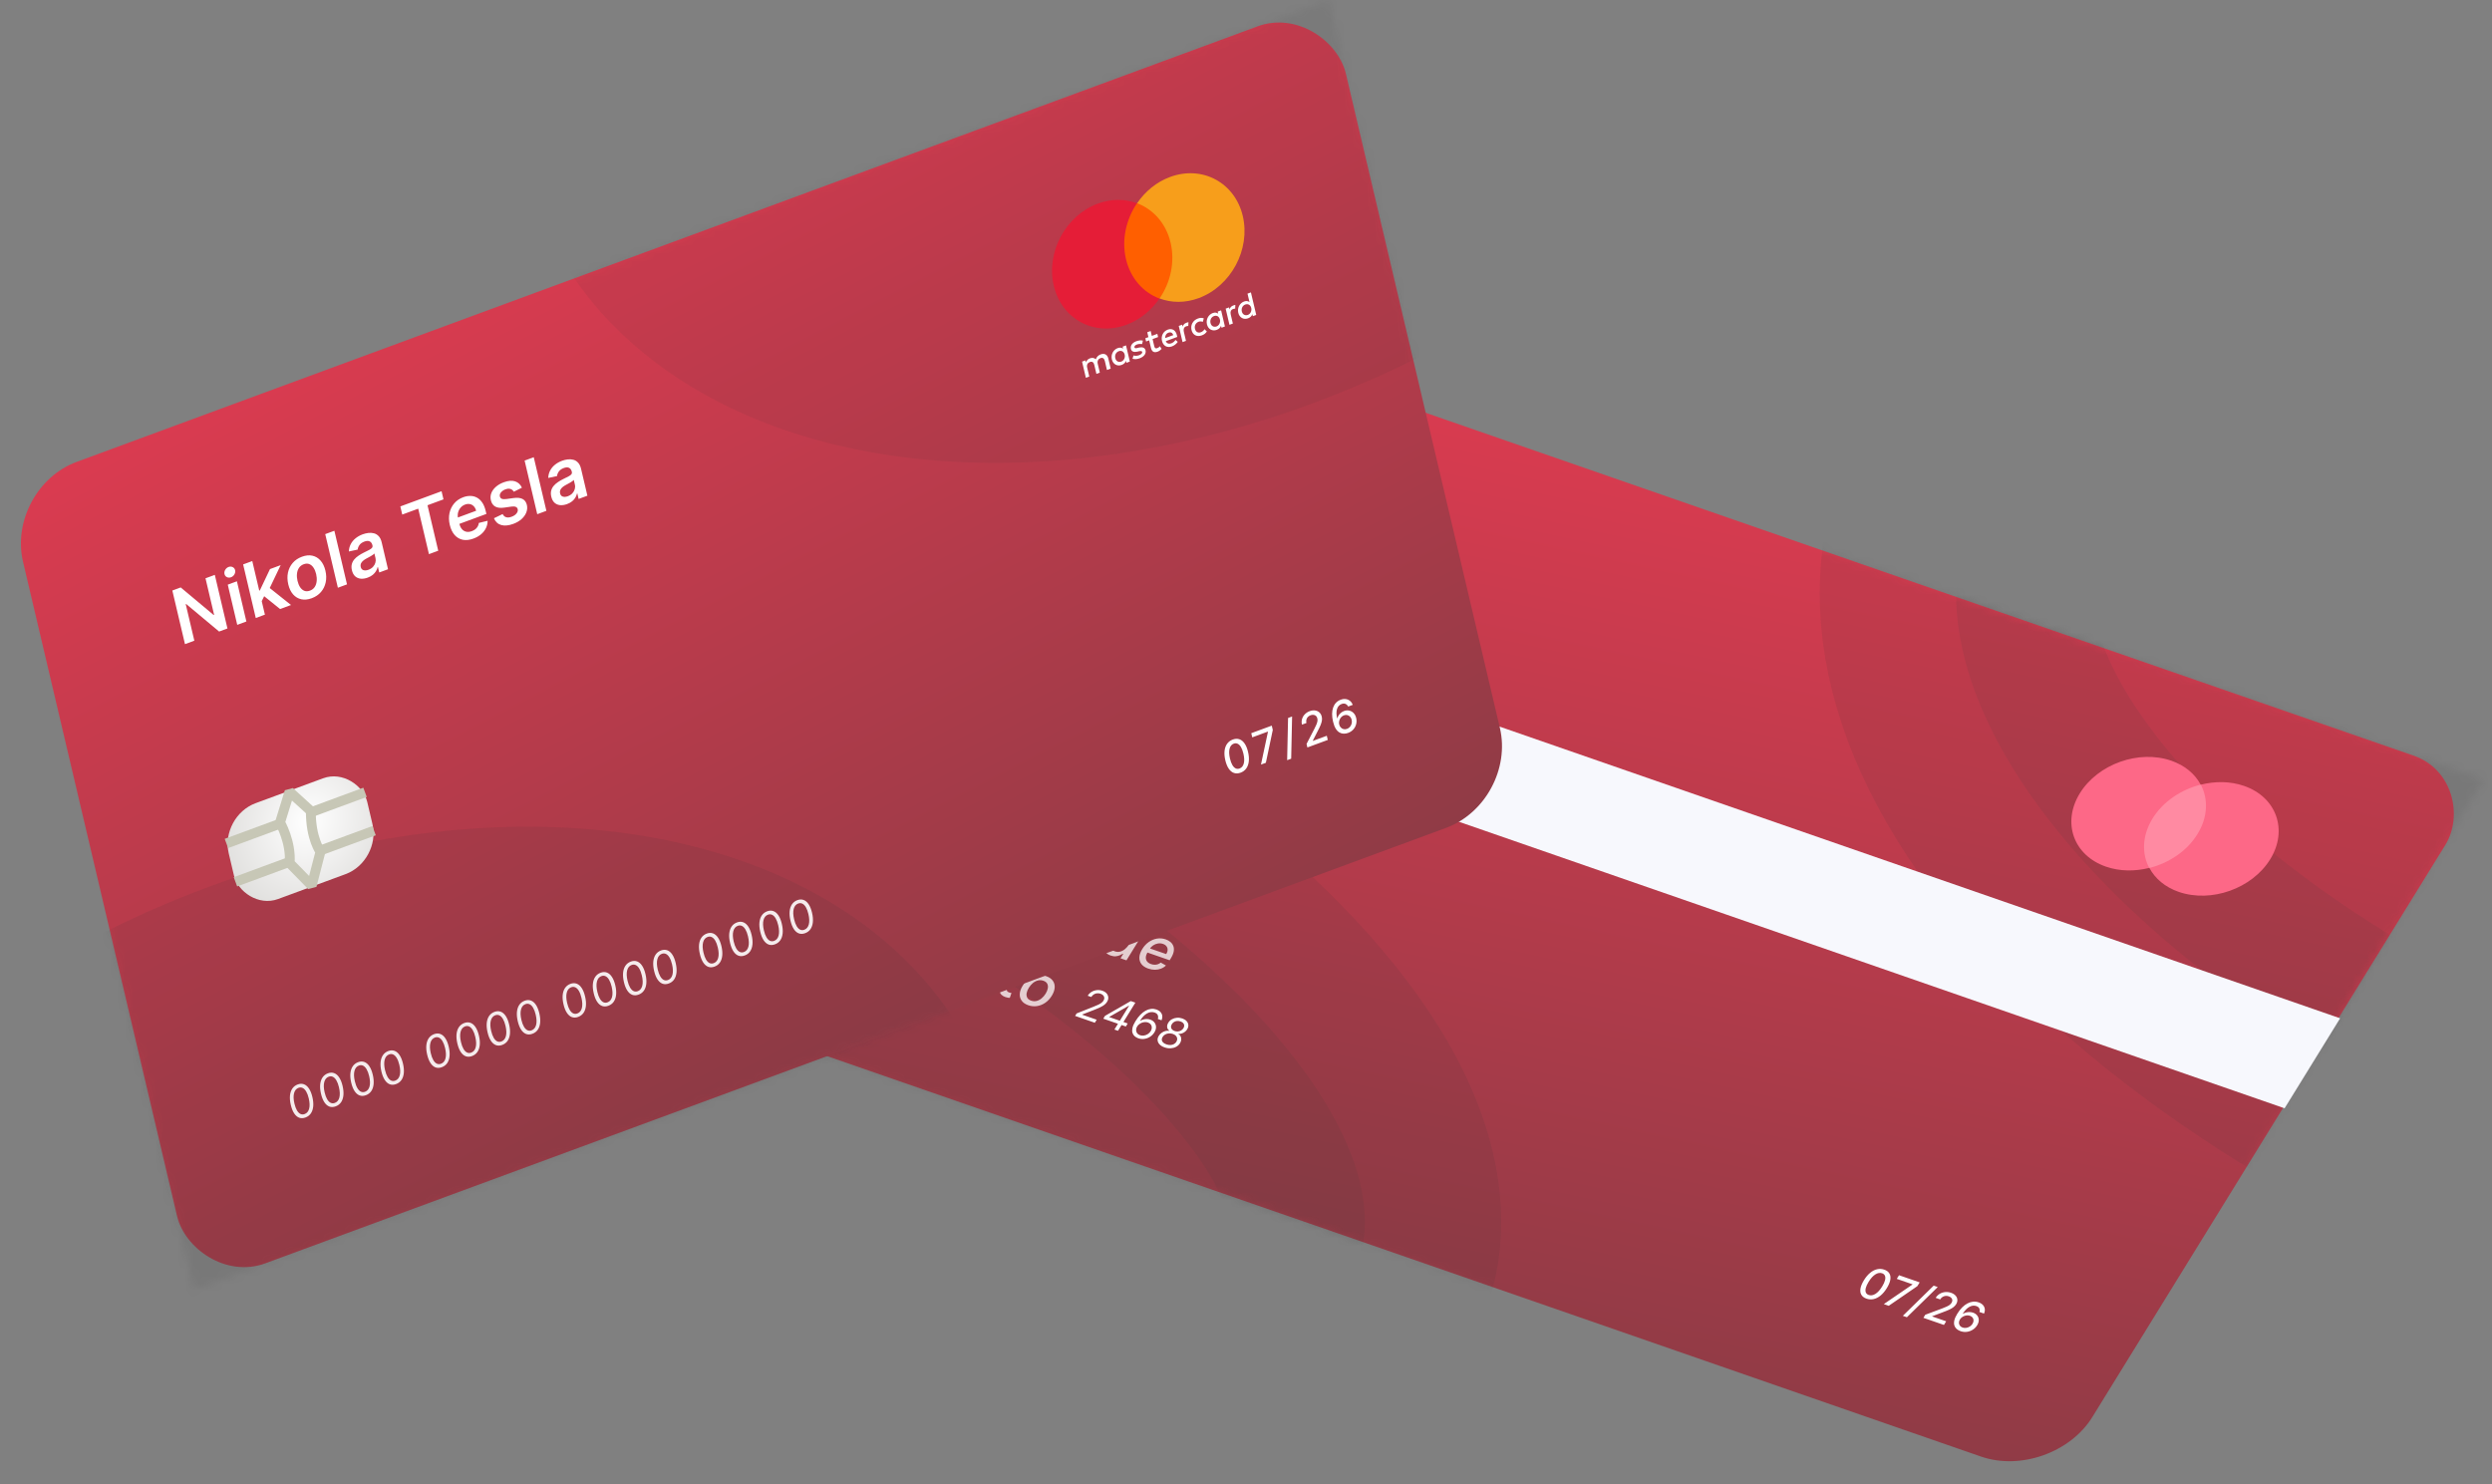 <svg width="329" height="196" viewBox="0 0 329 196" fill="none" xmlns="http://www.w3.org/2000/svg">
<rect x="0" y="0" width="329" height="196" fill="#808080" stroke="none"/>
<rect width="186.197" height="108.763" rx="10" transform="matrix(0.945 0.328 -0.525 0.851 152.137 41.981)" fill="url(#paint0_linear_270506_8213)"/>
<mask id="mask0_270506_8213" style="mask-type:alpha" maskUnits="userSpaceOnUse" x="95" y="41" width="233" height="155">
<rect width="186" height="108.763" transform="matrix(0.945 0.328 -0.525 0.851 152.137 41.981)" fill="#ED713C"/>
</mask>
<g mask="url(#mask0_270506_8213)">
<path opacity="0.1" d="M178.246 168.894C174.478 175.002 161.374 183.089 131.807 184.698C104.067 186.207 68.613 181.291 32.68 168.832C-3.254 156.373 -31.209 139.303 -47.638 122.478C-65.149 104.546 -65.414 91.823 -61.646 85.716C-57.878 79.608 -44.773 71.521 -15.207 69.912C12.533 68.403 47.987 73.319 83.921 85.778C119.854 98.238 147.81 115.308 164.239 132.132C181.75 150.064 182.015 162.787 178.246 168.894Z" fill="#333333" stroke="#333333" stroke-width="36"/>
<path opacity="0.1" d="M502.099 147.141C495.381 158.029 478.324 167.971 449.023 171.432C420.467 174.805 384.718 171.202 349.238 158.901C313.759 146.599 286.947 128.509 271.885 110.012C256.429 91.033 255.489 74.85 262.206 63.962C268.924 53.075 285.981 43.133 315.282 39.672C343.838 36.299 379.587 39.901 415.067 52.203C450.546 64.505 477.358 82.594 492.42 101.091C507.876 120.071 508.816 136.253 502.099 147.141Z" fill="#333333" stroke="#333333" stroke-width="36"/>
</g>
<path d="M246.415 171.478C246.098 171.366 245.873 171.196 245.74 170.968C245.607 170.74 245.569 170.462 245.626 170.134C245.683 169.806 245.837 169.44 246.086 169.037C246.334 168.634 246.606 168.311 246.901 168.067C247.198 167.824 247.506 167.666 247.824 167.594C248.143 167.523 248.46 167.542 248.776 167.651C249.091 167.761 249.315 167.93 249.447 168.159C249.58 168.387 249.618 168.665 249.562 168.992C249.507 169.318 249.356 169.682 249.107 170.084C248.858 170.489 248.584 170.814 248.288 171.06C247.993 171.303 247.686 171.462 247.367 171.535C247.049 171.606 246.732 171.587 246.415 171.478ZM246.714 170.993C246.993 171.09 247.287 171.043 247.595 170.852C247.905 170.662 248.203 170.334 248.489 169.87C248.68 169.562 248.804 169.289 248.863 169.051C248.924 168.812 248.921 168.615 248.855 168.458C248.79 168.301 248.666 168.19 248.482 168.127C248.205 168.03 247.911 168.078 247.6 168.27C247.289 168.461 246.991 168.788 246.704 169.251C246.513 169.56 246.387 169.835 246.326 170.073C246.267 170.311 246.27 170.508 246.335 170.664C246.401 170.819 246.527 170.929 246.714 170.993ZM248.705 172.197L252.483 169.615L252.5 169.588L250.418 168.866L250.715 168.385L253.44 169.331L253.134 169.827L249.355 172.422L248.705 172.197ZM255.826 169.946L251.754 173.932L251.217 173.746L255.289 169.76L255.826 169.946ZM253.931 174.009L254.181 173.603L256.38 172.784C256.616 172.694 256.815 172.613 256.977 172.54C257.142 172.467 257.278 172.39 257.386 172.31C257.494 172.23 257.581 172.136 257.649 172.027C257.725 171.903 257.758 171.786 257.749 171.674C257.74 171.561 257.695 171.461 257.614 171.374C257.533 171.286 257.423 171.218 257.283 171.169C257.136 171.118 256.99 171.101 256.846 171.117C256.703 171.133 256.571 171.181 256.451 171.259C256.33 171.338 256.229 171.444 256.147 171.577L255.553 171.371C255.693 171.145 255.873 170.967 256.092 170.838C256.312 170.709 256.551 170.632 256.81 170.609C257.07 170.585 257.328 170.617 257.584 170.706C257.843 170.795 258.042 170.921 258.182 171.083C258.324 171.243 258.402 171.423 258.415 171.621C258.428 171.818 258.374 172.016 258.251 172.216C258.165 172.353 258.053 172.478 257.914 172.59C257.777 172.702 257.588 172.815 257.347 172.928C257.107 173.04 256.79 173.167 256.397 173.31L255.102 173.798L255.085 173.826L256.941 174.469L256.644 174.95L253.931 174.009ZM258.815 175.764C258.633 175.698 258.47 175.605 258.328 175.485C258.186 175.365 258.085 175.213 258.024 175.027C257.962 174.842 257.958 174.619 258.012 174.361C258.067 174.102 258.2 173.802 258.411 173.46C258.611 173.136 258.824 172.861 259.051 172.634C259.278 172.408 259.513 172.232 259.755 172.106C259.998 171.979 260.244 171.903 260.492 171.879C260.739 171.855 260.983 171.884 261.222 171.967C261.467 172.052 261.658 172.171 261.795 172.324C261.932 172.477 262.012 172.651 262.036 172.846C262.06 173.041 262.028 173.242 261.94 173.449L261.326 173.236C261.38 173.067 261.375 172.912 261.312 172.771C261.249 172.63 261.118 172.525 260.92 172.456C260.618 172.352 260.309 172.389 259.994 172.567C259.68 172.746 259.392 173.046 259.13 173.467L259.16 173.478C259.297 173.397 259.439 173.338 259.588 173.3C259.739 173.261 259.891 173.244 260.044 173.249C260.2 173.253 260.349 173.28 260.493 173.33C260.732 173.413 260.916 173.54 261.044 173.713C261.174 173.884 261.241 174.082 261.243 174.305C261.245 174.529 261.173 174.759 261.026 174.996C260.88 175.233 260.688 175.427 260.45 175.578C260.213 175.729 259.953 175.824 259.669 175.862C259.386 175.899 259.101 175.866 258.815 175.764ZM259.104 175.292C259.263 175.347 259.426 175.361 259.594 175.334C259.762 175.307 259.919 175.247 260.064 175.154C260.21 175.06 260.328 174.941 260.418 174.794C260.506 174.652 260.551 174.509 260.552 174.367C260.554 174.226 260.515 174.099 260.434 173.988C260.355 173.876 260.236 173.794 260.079 173.739C259.96 173.698 259.837 173.68 259.709 173.686C259.583 173.692 259.46 173.718 259.338 173.764C259.217 173.81 259.105 173.872 259.003 173.951C258.902 174.029 258.82 174.121 258.756 174.225C258.67 174.364 258.626 174.505 258.624 174.648C258.624 174.791 258.663 174.921 258.743 175.037C258.826 175.152 258.946 175.237 259.104 175.292Z" fill="white"/>
<path d="M141.939 134.144L142.141 133.818L144.329 132.948C144.586 132.846 144.802 132.755 144.977 132.675C145.152 132.594 145.297 132.51 145.41 132.425C145.525 132.338 145.618 132.238 145.688 132.125C145.768 131.994 145.803 131.869 145.792 131.749C145.783 131.63 145.734 131.524 145.647 131.43C145.56 131.337 145.441 131.264 145.292 131.213C145.134 131.158 144.977 131.14 144.823 131.158C144.67 131.175 144.529 131.226 144.4 131.308C144.272 131.392 144.164 131.504 144.077 131.646L143.602 131.481C143.736 131.263 143.91 131.092 144.123 130.966C144.336 130.84 144.566 130.764 144.815 130.739C145.065 130.714 145.31 130.743 145.55 130.827C145.792 130.91 145.977 131.031 146.107 131.187C146.237 131.344 146.307 131.518 146.317 131.711C146.327 131.904 146.273 132.096 146.155 132.287C146.07 132.423 145.961 132.547 145.825 132.659C145.691 132.77 145.508 132.881 145.276 132.994C145.045 133.107 144.741 133.236 144.364 133.383L142.888 133.954L142.87 133.983L144.786 134.647L144.54 135.046L141.939 134.144ZM145.656 134.509L145.884 134.139L149.289 132.185L149.587 132.288L149.234 132.861L149.032 132.791L146.46 134.268L146.442 134.297L148.882 135.143L148.636 135.542L145.656 134.509ZM147.127 135.943L147.666 135.069L147.772 134.897L149.418 132.23L149.893 132.394L147.602 136.108L147.127 135.943ZM150.258 137.09C150.09 137.029 149.939 136.942 149.804 136.827C149.669 136.713 149.573 136.566 149.515 136.386C149.457 136.204 149.456 135.986 149.511 135.731C149.566 135.474 149.7 135.174 149.912 134.831C150.115 134.502 150.329 134.223 150.554 133.992C150.78 133.761 151.011 133.581 151.249 133.452C151.487 133.322 151.726 133.243 151.966 133.216C152.207 133.19 152.444 133.217 152.676 133.297C152.907 133.378 153.086 133.49 153.215 133.636C153.345 133.781 153.422 133.947 153.445 134.134C153.468 134.321 153.437 134.517 153.352 134.721L152.861 134.55C152.918 134.368 152.915 134.199 152.851 134.043C152.788 133.887 152.647 133.772 152.43 133.696C152.11 133.586 151.782 133.624 151.443 133.81C151.106 133.997 150.798 134.316 150.518 134.768L150.55 134.779C150.688 134.702 150.832 134.646 150.98 134.609C151.13 134.572 151.28 134.555 151.431 134.559C151.582 134.562 151.728 134.589 151.869 134.638C152.105 134.72 152.288 134.848 152.418 135.022C152.55 135.195 152.617 135.395 152.62 135.622C152.624 135.848 152.552 136.081 152.404 136.32C152.263 136.55 152.076 136.741 151.844 136.892C151.613 137.042 151.359 137.138 151.083 137.178C150.809 137.219 150.534 137.189 150.258 137.09ZM150.504 136.691C150.673 136.75 150.848 136.765 151.029 136.735C151.212 136.706 151.382 136.641 151.538 136.54C151.697 136.439 151.824 136.31 151.921 136.153C152.016 135.999 152.064 135.846 152.065 135.694C152.068 135.541 152.026 135.404 151.94 135.283C151.854 135.163 151.727 135.073 151.558 135.014C151.431 134.97 151.298 134.952 151.159 134.96C151.022 134.966 150.887 134.994 150.755 135.044C150.625 135.094 150.505 135.162 150.395 135.247C150.286 135.331 150.198 135.429 150.129 135.54C150.038 135.688 149.991 135.839 149.989 135.993C149.988 136.149 150.03 136.289 150.116 136.414C150.203 136.539 150.332 136.632 150.504 136.691ZM153.747 138.3C153.47 138.204 153.253 138.076 153.096 137.914C152.94 137.751 152.852 137.572 152.83 137.375C152.809 137.177 152.861 136.977 152.986 136.777C153.081 136.62 153.205 136.486 153.357 136.378C153.509 136.268 153.674 136.189 153.85 136.141C154.028 136.093 154.199 136.083 154.365 136.111L154.378 136.089C154.209 135.975 154.114 135.82 154.092 135.626C154.07 135.431 154.121 135.235 154.244 135.039C154.359 134.85 154.516 134.699 154.715 134.588C154.914 134.476 155.134 134.41 155.375 134.39C155.617 134.369 155.859 134.401 156.101 134.485C156.34 134.568 156.527 134.685 156.662 134.836C156.796 134.987 156.872 135.155 156.887 135.341C156.904 135.527 156.855 135.715 156.74 135.904C156.617 136.101 156.449 136.256 156.236 136.37C156.024 136.483 155.808 136.529 155.586 136.508L155.573 136.529C155.707 136.605 155.805 136.709 155.869 136.841C155.933 136.972 155.959 137.117 155.948 137.276C155.937 137.434 155.884 137.591 155.788 137.749C155.663 137.949 155.492 138.107 155.276 138.223C155.061 138.338 154.821 138.403 154.555 138.42C154.292 138.435 154.022 138.396 153.747 138.3ZM153.993 137.901C154.18 137.966 154.357 137.995 154.527 137.987C154.696 137.98 154.848 137.939 154.983 137.866C155.118 137.792 155.227 137.689 155.31 137.557C155.395 137.416 155.432 137.278 155.419 137.143C155.406 137.008 155.35 136.886 155.251 136.777C155.154 136.668 155.018 136.584 154.843 136.523C154.668 136.462 154.491 136.439 154.315 136.452C154.14 136.466 153.98 136.514 153.834 136.594C153.69 136.674 153.576 136.785 153.49 136.926C153.407 137.058 153.371 137.187 153.382 137.311C153.395 137.436 153.453 137.549 153.556 137.651C153.66 137.753 153.805 137.836 153.993 137.901ZM155.08 136.139C155.228 136.19 155.375 136.209 155.522 136.195C155.671 136.182 155.807 136.139 155.932 136.066C156.056 135.994 156.159 135.893 156.239 135.766C156.316 135.639 156.35 135.519 156.343 135.403C156.337 135.287 156.292 135.183 156.21 135.093C156.128 135.001 156.011 134.929 155.859 134.877C155.705 134.823 155.554 134.802 155.406 134.814C155.26 134.825 155.126 134.867 155.004 134.939C154.884 135.01 154.786 135.109 154.709 135.235C154.629 135.363 154.591 135.486 154.597 135.603C154.604 135.722 154.649 135.828 154.731 135.921C154.814 136.014 154.93 136.087 155.08 136.139Z" fill="white"/>
<ellipse cx="1.182" cy="1.182" rx="1.182" ry="1.182" transform="matrix(0.945 0.328 -0.525 0.851 130.942 127.98)" fill="white"/>
<ellipse cx="1.182" cy="1.182" rx="1.182" ry="1.182" transform="matrix(0.945 0.328 -0.525 0.851 119.772 124.107)" fill="white"/>
<ellipse cx="1.182" cy="1.182" rx="1.182" ry="1.182" transform="matrix(0.945 0.328 -0.525 0.851 125.357 126.044)" fill="white"/>
<ellipse cx="1.182" cy="1.182" rx="1.182" ry="1.182" transform="matrix(0.945 0.328 -0.525 0.851 114.188 122.171)" fill="white"/>
<path opacity="0.75" d="M125.148 114.578L124.31 114.288C124.377 114.116 124.405 113.953 124.393 113.8C124.381 113.647 124.337 113.506 124.263 113.377C124.189 113.247 124.086 113.133 123.956 113.035C123.827 112.938 123.675 112.859 123.499 112.798C123.183 112.688 122.855 112.661 122.516 112.718C122.178 112.775 121.852 112.917 121.536 113.144C121.222 113.372 120.941 113.685 120.695 114.085C120.446 114.488 120.308 114.853 120.28 115.18C120.254 115.507 120.322 115.786 120.485 116.014C120.648 116.243 120.886 116.412 121.199 116.52C121.373 116.58 121.551 116.616 121.732 116.629C121.916 116.64 122.098 116.625 122.277 116.586C122.456 116.546 122.626 116.481 122.788 116.39C122.953 116.299 123.102 116.18 123.233 116.034L124.069 116.326C123.874 116.554 123.649 116.748 123.394 116.908C123.142 117.067 122.87 117.186 122.578 117.265C122.288 117.343 121.991 117.378 121.686 117.37C121.38 117.361 121.076 117.305 120.773 117.2C120.297 117.035 119.936 116.787 119.689 116.454C119.443 116.121 119.33 115.726 119.35 115.271C119.372 114.817 119.545 114.327 119.871 113.799C120.197 113.271 120.584 112.854 121.033 112.55C121.482 112.244 121.955 112.054 122.453 111.98C122.951 111.904 123.438 111.949 123.912 112.113C124.204 112.214 124.452 112.346 124.658 112.51C124.866 112.672 125.027 112.861 125.139 113.076C125.253 113.289 125.312 113.523 125.316 113.777C125.321 114.029 125.265 114.296 125.148 114.578ZM125.163 118.74C124.902 118.649 124.693 118.524 124.535 118.364C124.379 118.202 124.29 118.016 124.27 117.805C124.252 117.595 124.318 117.369 124.468 117.125C124.597 116.916 124.749 116.759 124.922 116.654C125.095 116.55 125.282 116.485 125.482 116.458C125.683 116.432 125.89 116.432 126.103 116.456C126.315 116.481 126.526 116.517 126.734 116.564C126.997 116.623 127.21 116.672 127.374 116.709C127.539 116.745 127.668 116.755 127.762 116.741C127.855 116.727 127.929 116.676 127.983 116.589L127.993 116.572C128.123 116.361 128.158 116.174 128.097 116.012C128.038 115.851 127.879 115.725 127.62 115.635C127.349 115.541 127.103 115.522 126.881 115.576C126.661 115.629 126.482 115.71 126.342 115.82L125.683 115.404C125.912 115.209 126.155 115.073 126.412 114.993C126.672 114.913 126.935 114.881 127.199 114.896C127.464 114.91 127.721 114.96 127.97 115.046C128.134 115.103 128.298 115.182 128.46 115.281C128.626 115.379 128.76 115.502 128.865 115.65C128.971 115.798 129.023 115.976 129.022 116.183C129.021 116.388 128.937 116.626 128.77 116.897L127.248 119.363L126.465 119.091L126.778 118.584L126.746 118.572C126.636 118.648 126.502 118.713 126.342 118.767C126.183 118.821 126.003 118.85 125.803 118.853C125.604 118.856 125.39 118.819 125.163 118.74ZM125.696 118.22C125.918 118.297 126.132 118.323 126.338 118.299C126.546 118.275 126.73 118.214 126.891 118.115C127.055 118.015 127.182 117.892 127.272 117.745L127.568 117.267C127.523 117.282 127.453 117.287 127.356 117.281C127.263 117.274 127.159 117.261 127.046 117.241C126.933 117.22 126.823 117.198 126.717 117.177C126.612 117.154 126.523 117.135 126.452 117.121C126.286 117.084 126.125 117.065 125.97 117.062C125.817 117.06 125.678 117.085 125.552 117.137C125.429 117.189 125.328 117.279 125.249 117.408C125.138 117.587 125.128 117.747 125.218 117.89C125.309 118.031 125.468 118.141 125.696 118.22ZM128.317 119.734L130.609 116.02L131.384 116.289L131.02 116.879L131.063 116.894C131.262 116.72 131.491 116.609 131.751 116.56C132.015 116.51 132.267 116.527 132.508 116.611C132.559 116.629 132.617 116.651 132.683 116.677C132.75 116.705 132.802 116.728 132.839 116.746L132.412 117.438C132.385 117.419 132.333 117.39 132.257 117.352C132.182 117.312 132.103 117.278 132.02 117.249C131.831 117.183 131.639 117.161 131.446 117.182C131.255 117.202 131.078 117.261 130.914 117.358C130.75 117.454 130.619 117.583 130.519 117.744L129.12 120.012L128.317 119.734ZM135.678 117.778L135.32 118.358L133.068 117.577L133.426 116.997L135.678 117.778ZM134.579 116.316L135.381 116.595L133.214 120.108C133.127 120.248 133.085 120.362 133.088 120.449C133.092 120.534 133.122 120.602 133.18 120.654C133.24 120.704 133.314 120.744 133.402 120.775C133.466 120.797 133.525 120.812 133.578 120.821C133.632 120.83 133.673 120.836 133.703 120.841L133.479 121.488C133.423 121.488 133.347 121.481 133.251 121.468C133.154 121.456 133.041 121.428 132.911 121.385C132.698 121.315 132.522 121.213 132.383 121.079C132.244 120.945 132.164 120.784 132.143 120.596C132.122 120.409 132.18 120.203 132.319 119.979L134.579 116.316ZM135.423 122.297C135.162 122.207 134.953 122.081 134.795 121.921C134.639 121.759 134.551 121.573 134.53 121.363C134.512 121.153 134.578 120.926 134.728 120.683C134.858 120.473 135.009 120.316 135.182 120.212C135.355 120.108 135.542 120.042 135.742 120.016C135.943 119.99 136.15 119.989 136.363 120.014C136.576 120.039 136.786 120.075 136.994 120.121C137.257 120.181 137.47 120.23 137.634 120.267C137.799 120.302 137.928 120.313 138.022 120.299C138.115 120.284 138.189 120.233 138.243 120.146L138.253 120.129C138.383 119.918 138.418 119.732 138.357 119.57C138.298 119.408 138.139 119.283 137.88 119.193C137.609 119.099 137.363 119.079 137.141 119.133C136.921 119.186 136.742 119.268 136.602 119.378L135.943 118.962C136.172 118.767 136.415 118.63 136.672 118.551C136.932 118.471 137.195 118.439 137.459 118.454C137.724 118.468 137.981 118.518 138.23 118.604C138.395 118.661 138.558 118.739 138.72 118.838C138.886 118.937 139.02 119.06 139.125 119.208C139.231 119.356 139.283 119.534 139.282 119.74C139.281 119.946 139.197 120.184 139.03 120.454L137.509 122.921L136.725 122.649L137.038 122.141L137.006 122.13C136.896 122.205 136.762 122.27 136.602 122.325C136.443 122.379 136.263 122.408 136.064 122.411C135.864 122.414 135.651 122.376 135.423 122.297ZM135.956 121.778C136.178 121.854 136.392 121.881 136.598 121.856C136.806 121.833 136.99 121.771 137.151 121.673C137.315 121.573 137.442 121.45 137.532 121.303L137.828 120.824C137.783 120.84 137.713 120.845 137.617 120.839C137.523 120.832 137.42 120.819 137.306 120.799C137.193 120.777 137.084 120.756 136.977 120.735C136.872 120.712 136.783 120.693 136.712 120.678C136.546 120.642 136.385 120.622 136.23 120.62C136.077 120.617 135.938 120.642 135.812 120.695C135.69 120.746 135.588 120.836 135.509 120.965C135.398 121.144 135.388 121.305 135.478 121.448C135.569 121.589 135.728 121.699 135.956 121.778ZM137.713 117.937L137.182 117.736C137.347 117.468 137.558 117.282 137.816 117.178C138.076 117.074 138.323 117.063 138.56 117.145C138.669 117.183 138.754 117.233 138.816 117.295C138.878 117.356 138.932 117.421 138.976 117.489C139.024 117.556 139.073 117.619 139.124 117.678C139.177 117.736 139.249 117.78 139.338 117.811C139.442 117.847 139.548 117.841 139.656 117.792C139.766 117.744 139.853 117.668 139.918 117.563L140.427 117.778C140.261 118.047 140.05 118.231 139.793 118.33C139.538 118.427 139.292 118.436 139.057 118.356C138.93 118.312 138.834 118.26 138.77 118.198C138.709 118.136 138.659 118.073 138.62 118.008C138.583 117.942 138.54 117.881 138.493 117.823C138.446 117.766 138.375 117.721 138.28 117.688C138.18 117.653 138.076 117.66 137.968 117.709C137.862 117.756 137.777 117.832 137.713 117.937ZM140.268 123.968C139.881 123.834 139.593 123.638 139.404 123.378C139.214 123.119 139.128 122.818 139.146 122.476C139.164 122.134 139.291 121.771 139.527 121.387C139.765 121.002 140.053 120.693 140.39 120.459C140.727 120.226 141.089 120.079 141.476 120.02C141.862 119.96 142.249 119.997 142.635 120.131C143.022 120.265 143.31 120.462 143.499 120.722C143.689 120.981 143.775 121.283 143.756 121.626C143.737 121.97 143.609 122.335 143.371 122.72C143.134 123.103 142.848 123.411 142.512 123.643C142.175 123.874 141.814 124.02 141.428 124.08C141.041 124.139 140.654 124.102 140.268 123.968ZM140.645 123.362C140.896 123.449 141.14 123.462 141.378 123.399C141.616 123.337 141.836 123.221 142.037 123.05C142.24 122.879 142.415 122.675 142.562 122.436C142.708 122.199 142.802 121.968 142.844 121.742C142.889 121.514 142.866 121.312 142.776 121.134C142.686 120.956 142.516 120.824 142.265 120.737C142.013 120.649 141.766 120.637 141.525 120.7C141.286 120.764 141.064 120.882 140.86 121.054C140.659 121.225 140.486 121.429 140.34 121.666C140.192 121.904 140.097 122.136 140.053 122.362C140.012 122.588 140.036 122.789 140.127 122.966C140.22 123.143 140.393 123.275 140.645 123.362ZM146.631 126.172C146.298 126.056 146.048 125.877 145.881 125.633C145.717 125.388 145.649 125.097 145.677 124.761C145.707 124.423 145.846 124.053 146.093 123.652C146.341 123.251 146.627 122.933 146.952 122.699C147.278 122.466 147.619 122.319 147.973 122.258C148.328 122.197 148.671 122.224 149.002 122.339C149.258 122.428 149.44 122.538 149.548 122.669C149.658 122.799 149.725 122.93 149.749 123.062C149.774 123.193 149.787 123.306 149.787 123.401L149.835 123.417L150.971 121.577L151.773 121.856L148.718 126.807L147.934 126.536L148.291 125.958L148.224 125.934C148.127 125.997 148.001 126.063 147.847 126.133C147.695 126.203 147.517 126.249 147.313 126.27C147.109 126.291 146.881 126.258 146.631 126.172ZM147.188 125.616C147.419 125.697 147.648 125.709 147.875 125.655C148.105 125.6 148.321 125.488 148.525 125.32C148.73 125.152 148.914 124.938 149.075 124.677C149.234 124.419 149.332 124.179 149.369 123.957C149.406 123.735 149.378 123.543 149.285 123.379C149.193 123.216 149.029 123.094 148.795 123.013C148.553 122.929 148.317 122.915 148.087 122.972C147.856 123.029 147.639 123.141 147.437 123.308C147.236 123.475 147.06 123.681 146.909 123.926C146.755 124.174 146.659 124.412 146.619 124.638C146.579 124.865 146.604 125.064 146.693 125.236C146.785 125.407 146.95 125.534 147.188 125.616ZM151.594 127.896C151.188 127.755 150.887 127.555 150.69 127.297C150.495 127.038 150.407 126.738 150.423 126.398C150.443 126.056 150.571 125.693 150.809 125.308C151.044 124.927 151.329 124.619 151.666 124.384C152.004 124.149 152.366 123.999 152.751 123.935C153.137 123.872 153.522 123.906 153.905 124.039C154.138 124.12 154.342 124.232 154.518 124.377C154.693 124.522 154.822 124.699 154.904 124.908C154.986 125.116 155.004 125.356 154.958 125.628C154.913 125.898 154.787 126.201 154.579 126.538L154.421 126.795L151.143 125.658L151.478 125.117L153.968 125.98C154.086 125.79 154.147 125.607 154.151 125.43C154.157 125.252 154.108 125.094 154.005 124.954C153.904 124.815 153.75 124.71 153.542 124.638C153.317 124.56 153.089 124.542 152.859 124.583C152.632 124.624 152.424 124.708 152.234 124.836C152.047 124.963 151.896 125.119 151.782 125.304L151.521 125.728C151.368 125.976 151.286 126.204 151.275 126.411C151.266 126.62 151.321 126.8 151.44 126.953C151.559 127.104 151.736 127.22 151.971 127.301C152.123 127.354 152.274 127.383 152.423 127.387C152.573 127.391 152.718 127.368 152.858 127.321C152.998 127.274 153.128 127.2 153.248 127.101L153.931 127.488C153.746 127.668 153.528 127.807 153.277 127.904C153.029 128 152.761 128.049 152.473 128.051C152.188 128.051 151.895 128 151.594 127.896ZM114.896 125.502C114.497 125.364 114.203 125.163 114.016 124.9C113.831 124.637 113.75 124.334 113.774 123.992C113.798 123.65 113.925 123.293 114.155 122.921C114.388 122.544 114.672 122.238 115.007 122.004C115.344 121.769 115.705 121.619 116.092 121.556C116.479 121.492 116.866 121.528 117.255 121.662C117.568 121.771 117.815 121.92 117.995 122.11C118.177 122.298 118.285 122.512 118.32 122.751C118.357 122.99 118.312 123.24 118.187 123.5L117.406 123.229C117.47 123.04 117.464 122.856 117.388 122.677C117.313 122.498 117.148 122.365 116.892 122.276C116.669 122.199 116.44 122.184 116.206 122.232C115.975 122.279 115.753 122.384 115.539 122.547C115.327 122.708 115.139 122.921 114.976 123.185C114.809 123.456 114.711 123.705 114.68 123.934C114.65 124.162 114.685 124.359 114.785 124.525C114.887 124.691 115.051 124.813 115.278 124.892C115.43 124.945 115.584 124.968 115.738 124.961C115.895 124.952 116.045 124.915 116.188 124.849C116.332 124.784 116.463 124.69 116.579 124.568L117.36 124.839C117.184 125.07 116.965 125.254 116.703 125.392C116.442 125.531 116.156 125.611 115.846 125.635C115.538 125.659 115.221 125.615 114.896 125.502ZM117.494 126.312L119.785 122.598L120.561 122.867L120.197 123.457L120.24 123.472C120.438 123.298 120.667 123.187 120.928 123.138C121.191 123.089 121.443 123.106 121.685 123.189C121.735 123.207 121.793 123.229 121.859 123.256C121.927 123.283 121.979 123.306 122.015 123.325L121.589 124.016C121.561 123.997 121.51 123.968 121.433 123.93C121.358 123.89 121.279 123.856 121.197 123.827C121.007 123.762 120.816 123.739 120.622 123.76C120.432 123.78 120.254 123.839 120.09 123.937C119.926 124.033 119.795 124.161 119.695 124.322L118.296 126.59L117.494 126.312ZM121.978 127.958C121.571 127.817 121.27 127.617 121.073 127.359C120.879 127.1 120.79 126.8 120.807 126.46C120.826 126.118 120.955 125.755 121.192 125.37C121.427 124.989 121.713 124.681 122.049 124.446C122.387 124.211 122.749 124.061 123.134 123.997C123.521 123.934 123.906 123.968 124.289 124.101C124.521 124.182 124.725 124.295 124.901 124.44C125.076 124.585 125.205 124.761 125.287 124.97C125.369 125.178 125.387 125.418 125.341 125.69C125.296 125.96 125.17 126.264 124.962 126.6L124.804 126.857L121.527 125.72L121.861 125.179L124.352 126.042C124.469 125.852 124.53 125.669 124.535 125.493C124.54 125.314 124.492 125.156 124.389 125.016C124.287 124.877 124.133 124.772 123.926 124.7C123.7 124.622 123.472 124.604 123.243 124.645C123.015 124.686 122.807 124.77 122.617 124.898C122.43 125.025 122.28 125.181 122.165 125.367L121.904 125.79C121.751 126.038 121.669 126.266 121.658 126.473C121.649 126.682 121.704 126.862 121.823 127.015C121.943 127.166 122.12 127.282 122.354 127.363C122.506 127.416 122.657 127.445 122.806 127.449C122.956 127.453 123.101 127.431 123.241 127.383C123.381 127.336 123.511 127.263 123.631 127.163L124.315 127.55C124.129 127.73 123.911 127.869 123.66 127.966C123.412 128.062 123.144 128.111 122.856 128.113C122.571 128.114 122.278 128.062 121.978 127.958ZM124.202 123.528L125.518 122.631L126.363 122.925L124.844 123.751L124.202 123.528ZM126.182 129.412C125.849 129.297 125.599 129.117 125.432 128.874C125.268 128.629 125.2 128.338 125.228 128.002C125.258 127.664 125.397 127.294 125.645 126.893C125.892 126.491 126.178 126.174 126.503 125.94C126.829 125.707 127.17 125.56 127.524 125.499C127.879 125.438 128.222 125.465 128.553 125.58C128.809 125.668 128.991 125.778 129.099 125.91C129.209 126.04 129.276 126.171 129.3 126.302C129.325 126.434 129.338 126.547 129.338 126.641L129.386 126.658L130.522 124.818L131.324 125.097L128.269 130.048L127.485 129.776L127.842 129.199L127.775 129.175C127.678 129.238 127.552 129.304 127.398 129.373C127.246 129.444 127.068 129.49 126.864 129.511C126.66 129.532 126.432 129.499 126.182 129.412ZM126.739 128.857C126.97 128.937 127.199 128.95 127.426 128.896C127.656 128.84 127.872 128.729 128.076 128.561C128.281 128.393 128.465 128.179 128.626 127.918C128.785 127.66 128.883 127.42 128.92 127.198C128.957 126.976 128.929 126.783 128.836 126.62C128.744 126.457 128.58 126.335 128.346 126.253C128.104 126.17 127.868 126.156 127.638 126.213C127.407 126.27 127.19 126.382 126.988 126.548C126.787 126.716 126.611 126.922 126.46 127.167C126.306 127.415 126.21 127.652 126.17 127.879C126.13 128.106 126.155 128.305 126.244 128.477C126.336 128.648 126.501 128.775 126.739 128.857ZM129.415 130.445L131.706 126.732L132.508 127.01L130.217 130.724L129.415 130.445ZM132.465 126.299C132.325 126.251 132.231 126.167 132.183 126.049C132.137 125.929 132.15 125.811 132.223 125.693C132.297 125.574 132.408 125.489 132.559 125.439C132.711 125.389 132.858 125.388 132.997 125.436C133.137 125.484 133.229 125.568 133.275 125.688C133.324 125.806 133.311 125.925 133.238 126.045C133.165 126.162 133.052 126.247 132.899 126.297C132.749 126.347 132.604 126.348 132.465 126.299ZM135.513 128.052L135.155 128.632L132.903 127.851L133.261 127.271L135.513 128.052ZM134.414 126.59L135.216 126.869L133.049 130.382C132.962 130.522 132.92 130.636 132.923 130.723C132.927 130.808 132.957 130.876 133.015 130.928C133.075 130.978 133.149 131.018 133.237 131.049C133.301 131.071 133.36 131.086 133.413 131.095C133.467 131.104 133.508 131.11 133.538 131.115L133.315 131.762C133.258 131.762 133.182 131.755 133.086 131.742C132.989 131.73 132.876 131.702 132.746 131.659C132.533 131.589 132.357 131.487 132.218 131.353C132.079 131.219 131.999 131.058 131.978 130.87C131.957 130.683 132.015 130.477 132.154 130.253L134.414 126.59ZM135.755 132.735C135.369 132.601 135.081 132.404 134.891 132.145C134.701 131.885 134.615 131.584 134.633 131.242C134.651 130.9 134.778 130.537 135.015 130.154C135.253 129.768 135.54 129.459 135.877 129.226C136.215 128.992 136.576 128.846 136.963 128.786C137.35 128.727 137.736 128.764 138.123 128.898C138.509 129.032 138.797 129.229 138.987 129.488C139.177 129.748 139.262 130.049 139.243 130.393C139.224 130.737 139.096 131.101 138.859 131.486C138.622 131.87 138.335 132.178 137.999 132.409C137.663 132.641 137.301 132.787 136.915 132.846C136.528 132.906 136.142 132.869 135.755 132.735ZM136.132 132.129C136.383 132.216 136.627 132.228 136.866 132.166C137.104 132.104 137.323 131.987 137.524 131.816C137.727 131.646 137.902 131.441 138.049 131.203C138.196 130.966 138.29 130.734 138.331 130.508C138.376 130.281 138.353 130.078 138.263 129.9C138.173 129.722 138.003 129.59 137.752 129.503C137.5 129.416 137.253 129.404 137.012 129.467C136.773 129.531 136.552 129.648 136.348 129.82C136.147 129.991 135.973 130.195 135.827 130.432C135.68 130.671 135.584 130.903 135.541 131.128C135.499 131.355 135.524 131.556 135.615 131.732C135.708 131.909 135.88 132.041 136.132 132.129Z" fill="white"/>
<path d="M287.147 102.429L293.943 104.785L287.157 115.783L280.362 113.427L287.147 102.429Z" fill="#FF8AA2"/>
<path d="M284.186 108.077C285.565 105.843 287.952 104.265 290.534 103.603C289.794 102.214 288.48 101.075 286.668 100.446C282.375 98.958 276.972 100.882 274.586 104.749C272.201 108.616 273.744 112.949 278.037 114.437C279.849 115.065 281.857 115.078 283.749 114.601C282.738 112.717 282.807 110.312 284.186 108.077Z" fill="#FD6887"/>
<path d="M299.718 113.463C297.332 117.33 291.929 119.254 287.636 117.765C285.824 117.137 284.511 115.998 283.77 114.609C286.373 113.954 288.74 112.369 290.118 110.134C291.497 107.9 291.555 105.514 290.556 103.61C292.447 103.134 294.456 103.146 296.268 103.775C300.561 105.263 302.092 109.615 299.718 113.463L299.718 113.463Z" fill="#FD6887"/>
<rect width="186.663" height="13.965" transform="matrix(0.945 0.328 -0.525 0.851 132.552 73.234)" fill="#F7F8FD"/>
<rect width="186.197" height="108.763" rx="10" transform="matrix(0.938 -0.346 0.229 0.973 0.75 64.446)" fill="url(#paint1_linear_270506_8213)"/>
<mask id="mask1_270506_8213" style="mask-type:alpha" maskUnits="userSpaceOnUse" x="0" y="0" width="201" height="171">
<rect width="186.197" height="108.763" transform="matrix(0.938 -0.346 0.229 0.973 0.75 64.446)" fill="#ED713C"/>
</mask>
<g mask="url(#mask1_270506_8213)">
<ellipse opacity="0.1" cx="94.872" cy="66.795" rx="94.872" ry="66.795" transform="matrix(0.938 -0.346 0.229 0.973 -61.113 149.805)" fill="#333333"/>
<ellipse opacity="0.08" cx="94.872" cy="66.795" rx="94.872" ry="66.795" transform="matrix(0.938 -0.346 0.229 0.973 53.591 -43.85)" fill="#333333"/>
</g>
<path d="M163.787 102.026C163.471 102.141 163.181 102.154 162.916 102.065C162.652 101.976 162.422 101.79 162.226 101.506C162.03 101.222 161.878 100.849 161.769 100.388C161.661 99.927 161.627 99.512 161.669 99.142C161.712 98.771 161.825 98.459 162.009 98.205C162.194 97.951 162.443 97.765 162.756 97.65C163.069 97.534 163.358 97.522 163.623 97.612C163.887 97.701 164.117 97.886 164.312 98.169C164.509 98.45 164.661 98.82 164.77 99.281C164.879 99.744 164.913 100.161 164.871 100.532C164.83 100.903 164.717 101.215 164.534 101.471C164.351 101.725 164.102 101.91 163.787 102.026ZM163.657 101.472C163.934 101.37 164.117 101.15 164.207 100.811C164.298 100.473 164.281 100.038 164.156 99.507C164.073 99.154 163.967 98.87 163.838 98.653C163.709 98.434 163.564 98.287 163.401 98.21C163.239 98.132 163.067 98.126 162.884 98.193C162.608 98.295 162.425 98.516 162.334 98.856C162.243 99.196 162.26 99.631 162.383 100.161C162.466 100.515 162.572 100.801 162.701 101.02C162.83 101.237 162.975 101.384 163.137 101.461C163.298 101.537 163.471 101.54 163.657 101.472ZM166.476 100.957L167.399 96.631L167.392 96.6L165.325 97.363L165.195 96.813L167.902 95.815L168.036 96.383L167.122 100.719L166.476 100.957ZM170.586 94.608L170.465 100.18L169.932 100.377L170.053 94.805L170.586 94.608ZM172.603 98.697L172.494 98.232L173.528 96.232C173.638 96.016 173.726 95.829 173.794 95.672C173.862 95.513 173.907 95.37 173.929 95.241C173.951 95.113 173.947 94.987 173.918 94.862C173.885 94.721 173.824 94.611 173.736 94.532C173.647 94.452 173.541 94.405 173.418 94.391C173.294 94.375 173.162 94.392 173.024 94.443C172.877 94.498 172.757 94.576 172.662 94.678C172.567 94.781 172.504 94.9 172.472 95.035C172.44 95.17 172.442 95.313 172.478 95.465L171.888 95.683C171.828 95.424 171.832 95.177 171.901 94.941C171.97 94.705 172.091 94.497 172.266 94.317C172.441 94.136 172.655 93.998 172.91 93.904C173.167 93.809 173.406 93.779 173.627 93.813C173.849 93.845 174.037 93.932 174.19 94.074C174.344 94.214 174.447 94.398 174.501 94.627C174.538 94.784 174.546 94.949 174.524 95.121C174.504 95.292 174.445 95.496 174.349 95.733C174.252 95.969 174.11 96.264 173.923 96.618L173.318 97.802L173.325 97.833L175.168 97.153L175.298 97.703L172.603 98.697ZM177.967 96.781C177.784 96.846 177.596 96.877 177.403 96.876C177.212 96.875 177.026 96.823 176.845 96.722C176.665 96.62 176.5 96.454 176.352 96.225C176.205 95.995 176.086 95.684 175.994 95.293C175.906 94.923 175.864 94.581 175.867 94.267C175.871 93.953 175.917 93.672 176.005 93.425C176.093 93.176 176.22 92.965 176.386 92.791C176.552 92.617 176.754 92.486 176.991 92.398C177.235 92.308 177.463 92.278 177.676 92.308C177.889 92.338 178.074 92.419 178.233 92.551C178.393 92.683 178.515 92.855 178.6 93.067L177.99 93.292C177.907 93.13 177.791 93.016 177.642 92.949C177.493 92.882 177.32 92.885 177.123 92.958C176.823 93.069 176.621 93.291 176.517 93.624C176.414 93.956 176.419 94.364 176.532 94.847L176.562 94.836C176.604 94.689 176.666 94.555 176.749 94.433C176.833 94.309 176.933 94.2 177.051 94.108C177.169 94.013 177.299 93.939 177.442 93.887C177.679 93.799 177.908 93.78 178.128 93.83C178.349 93.877 178.542 93.985 178.706 94.153C178.87 94.321 178.984 94.54 179.048 94.811C179.112 95.082 179.11 95.349 179.044 95.613C178.978 95.876 178.854 96.111 178.671 96.318C178.488 96.524 178.253 96.678 177.967 96.781ZM177.838 96.242C177.996 96.184 178.127 96.092 178.232 95.966C178.337 95.841 178.409 95.697 178.449 95.535C178.489 95.373 178.49 95.208 178.45 95.041C178.412 94.877 178.341 94.742 178.239 94.634C178.138 94.525 178.017 94.454 177.876 94.421C177.736 94.387 177.588 94.398 177.432 94.456C177.314 94.5 177.209 94.564 177.119 94.648C177.03 94.732 176.958 94.829 176.901 94.94C176.845 95.051 176.807 95.169 176.789 95.293C176.771 95.415 176.777 95.536 176.805 95.654C176.842 95.814 176.912 95.948 177.015 96.057C177.118 96.166 177.242 96.239 177.386 96.276C177.53 96.312 177.681 96.3 177.838 96.242Z" fill="white"/>
<path opacity="0.9" d="M40.331 147.558C40.03 147.669 39.753 147.678 39.501 147.587C39.249 147.493 39.029 147.305 38.84 147.021C38.651 146.736 38.502 146.363 38.394 145.901C38.285 145.442 38.249 145.029 38.284 144.663C38.321 144.295 38.425 143.986 38.596 143.737C38.769 143.485 39.004 143.304 39.303 143.194C39.601 143.084 39.877 143.076 40.129 143.171C40.383 143.264 40.604 143.453 40.793 143.738C40.983 144.021 41.132 144.392 41.24 144.851C41.349 145.313 41.386 145.727 41.351 146.095C41.315 146.461 41.212 146.769 41.04 147.019C40.869 147.267 40.632 147.447 40.331 147.558ZM40.223 147.101C40.522 146.991 40.719 146.756 40.813 146.397C40.908 146.037 40.891 145.581 40.76 145.028C40.674 144.66 40.562 144.361 40.425 144.13C40.289 143.899 40.135 143.742 39.962 143.659C39.79 143.575 39.605 143.569 39.408 143.642C39.112 143.751 38.917 143.988 38.822 144.352C38.726 144.715 38.743 145.172 38.873 145.724C38.96 146.092 39.071 146.391 39.206 146.62C39.341 146.85 39.495 147.006 39.666 147.088C39.839 147.17 40.025 147.175 40.223 147.101ZM44.318 146.087C44.017 146.198 43.74 146.207 43.489 146.116C43.236 146.022 43.016 145.834 42.827 145.55C42.639 145.265 42.49 144.892 42.381 144.43C42.273 143.971 42.236 143.558 42.272 143.192C42.308 142.824 42.412 142.515 42.583 142.266C42.756 142.014 42.991 141.833 43.29 141.723C43.589 141.613 43.864 141.605 44.117 141.7C44.37 141.793 44.592 141.982 44.78 142.267C44.97 142.55 45.119 142.921 45.227 143.38C45.336 143.842 45.373 144.256 45.338 144.624C45.303 144.99 45.199 145.298 45.028 145.548C44.856 145.796 44.619 145.976 44.318 146.087ZM44.211 145.63C44.509 145.52 44.706 145.285 44.801 144.926C44.896 144.566 44.878 144.11 44.748 143.557C44.661 143.189 44.549 142.89 44.412 142.659C44.277 142.428 44.122 142.271 43.949 142.188C43.777 142.104 43.593 142.098 43.395 142.171C43.1 142.28 42.904 142.517 42.809 142.881C42.713 143.244 42.731 143.701 42.861 144.253C42.947 144.621 43.058 144.92 43.193 145.149C43.329 145.379 43.482 145.535 43.654 145.617C43.826 145.699 44.012 145.704 44.211 145.63ZM48.306 144.616C48.004 144.727 47.728 144.736 47.476 144.645C47.224 144.551 47.003 144.363 46.815 144.079C46.626 143.794 46.477 143.421 46.368 142.959C46.26 142.5 46.224 142.087 46.259 141.721C46.295 141.353 46.399 141.044 46.571 140.795C46.743 140.543 46.979 140.362 47.277 140.252C47.576 140.142 47.851 140.134 48.104 140.229C48.358 140.322 48.579 140.511 48.768 140.796C48.958 141.079 49.106 141.45 49.215 141.909C49.324 142.371 49.36 142.785 49.325 143.153C49.29 143.519 49.187 143.827 49.015 144.077C48.843 144.325 48.607 144.505 48.306 144.616ZM48.198 144.159C48.496 144.049 48.693 143.814 48.788 143.455C48.883 143.095 48.865 142.639 48.735 142.086C48.648 141.718 48.536 141.419 48.4 141.189C48.264 140.957 48.11 140.8 47.937 140.717C47.765 140.633 47.58 140.627 47.383 140.7C47.087 140.809 46.891 141.046 46.796 141.41C46.701 141.773 46.718 142.23 46.848 142.782C46.934 143.15 47.045 143.449 47.181 143.678C47.316 143.908 47.469 144.064 47.641 144.146C47.814 144.228 47.999 144.233 48.198 144.159ZM52.293 143.145C51.992 143.256 51.715 143.265 51.463 143.174C51.211 143.08 50.99 142.892 50.802 142.608C50.613 142.323 50.464 141.95 50.355 141.488C50.247 141.029 50.211 140.616 50.246 140.25C50.283 139.882 50.387 139.573 50.558 139.324C50.731 139.072 50.966 138.891 51.265 138.781C51.563 138.671 51.839 138.663 52.091 138.758C52.345 138.851 52.566 139.04 52.755 139.325C52.945 139.608 53.094 139.979 53.202 140.438C53.311 140.9 53.348 141.314 53.313 141.682C53.277 142.048 53.174 142.356 53.002 142.606C52.831 142.854 52.594 143.034 52.293 143.145ZM52.185 142.688C52.484 142.578 52.681 142.343 52.775 141.984C52.87 141.624 52.853 141.168 52.722 140.615C52.636 140.247 52.524 139.948 52.387 139.718C52.251 139.486 52.097 139.329 51.924 139.246C51.752 139.162 51.567 139.156 51.37 139.229C51.074 139.338 50.879 139.575 50.783 139.939C50.688 140.302 50.705 140.759 50.835 141.311C50.922 141.679 51.033 141.978 51.168 142.207C51.303 142.437 51.457 142.593 51.628 142.675C51.801 142.757 51.987 142.762 52.185 142.688ZM58.332 140.917C58.031 141.028 57.755 141.037 57.503 140.945C57.25 140.852 57.03 140.664 56.842 140.38C56.653 140.095 56.504 139.722 56.395 139.26C56.287 138.801 56.251 138.388 56.286 138.022C56.322 137.654 56.426 137.345 56.598 137.096C56.77 136.844 57.006 136.663 57.304 136.553C57.603 136.443 57.878 136.435 58.131 136.53C58.385 136.623 58.606 136.812 58.795 137.097C58.984 137.38 59.133 137.751 59.242 138.21C59.35 138.672 59.387 139.086 59.352 139.454C59.317 139.82 59.213 140.128 59.042 140.378C58.87 140.626 58.634 140.805 58.332 140.917ZM58.225 140.46C58.523 140.35 58.72 140.115 58.815 139.756C58.91 139.396 58.892 138.94 58.762 138.387C58.675 138.019 58.563 137.72 58.426 137.489C58.291 137.258 58.137 137.101 57.963 137.018C57.791 136.934 57.607 136.928 57.41 137.001C57.114 137.11 56.918 137.347 56.823 137.711C56.728 138.074 56.745 138.531 56.875 139.083C56.962 139.451 57.072 139.749 57.208 139.979C57.343 140.209 57.496 140.365 57.668 140.447C57.841 140.529 58.026 140.534 58.225 140.46ZM62.32 139.446C62.019 139.557 61.742 139.566 61.49 139.474C61.238 139.381 61.017 139.193 60.829 138.909C60.64 138.624 60.491 138.251 60.382 137.789C60.274 137.33 60.238 136.917 60.273 136.551C60.31 136.183 60.413 135.874 60.585 135.625C60.758 135.373 60.993 135.192 61.291 135.082C61.59 134.972 61.866 134.964 62.118 135.059C62.372 135.152 62.593 135.341 62.782 135.626C62.972 135.909 63.121 136.28 63.229 136.739C63.338 137.201 63.375 137.615 63.34 137.983C63.304 138.349 63.201 138.657 63.029 138.907C62.857 139.155 62.621 139.334 62.32 139.446ZM62.212 138.989C62.511 138.879 62.708 138.644 62.802 138.285C62.897 137.925 62.88 137.469 62.749 136.916C62.663 136.548 62.551 136.249 62.414 136.018C62.278 135.787 62.124 135.63 61.951 135.547C61.779 135.463 61.594 135.457 61.397 135.53C61.101 135.639 60.906 135.876 60.81 136.24C60.715 136.603 60.732 137.06 60.862 137.612C60.949 137.98 61.06 138.278 61.195 138.508C61.33 138.738 61.484 138.894 61.655 138.976C61.828 139.058 62.014 139.063 62.212 138.989ZM66.307 137.975C66.006 138.086 65.729 138.095 65.477 138.003C65.225 137.91 65.005 137.722 64.816 137.438C64.627 137.153 64.478 136.78 64.37 136.318C64.261 135.859 64.225 135.446 64.26 135.08C64.297 134.712 64.401 134.403 64.572 134.154C64.745 133.902 64.98 133.721 65.279 133.611C65.577 133.501 65.853 133.493 66.106 133.588C66.359 133.681 66.58 133.87 66.769 134.155C66.959 134.438 67.108 134.809 67.216 135.268C67.325 135.73 67.362 136.144 67.327 136.512C67.291 136.878 67.188 137.186 67.017 137.436C66.845 137.684 66.608 137.863 66.307 137.975ZM66.2 137.518C66.498 137.408 66.695 137.173 66.79 136.814C66.885 136.454 66.867 135.998 66.737 135.445C66.65 135.077 66.538 134.778 66.401 134.547C66.266 134.316 66.111 134.159 65.938 134.076C65.766 133.992 65.582 133.986 65.384 134.059C65.088 134.168 64.893 134.405 64.798 134.769C64.702 135.132 64.719 135.589 64.849 136.141C64.936 136.509 65.047 136.807 65.182 137.037C65.317 137.267 65.471 137.423 65.642 137.505C65.815 137.587 66.001 137.592 66.2 137.518ZM70.294 136.504C69.993 136.615 69.717 136.624 69.465 136.532C69.212 136.439 68.992 136.251 68.803 135.967C68.615 135.682 68.466 135.309 68.357 134.847C68.249 134.388 68.212 133.975 68.248 133.609C68.284 133.241 68.388 132.932 68.56 132.683C68.732 132.431 68.968 132.25 69.266 132.14C69.565 132.03 69.84 132.022 70.093 132.117C70.347 132.21 70.568 132.399 70.757 132.684C70.946 132.967 71.095 133.338 71.204 133.797C71.312 134.259 71.349 134.673 71.314 135.041C71.279 135.407 71.175 135.715 71.004 135.965C70.832 136.213 70.596 136.393 70.294 136.504ZM70.187 136.047C70.485 135.937 70.682 135.702 70.777 135.343C70.872 134.983 70.854 134.527 70.724 133.974C70.637 133.606 70.525 133.307 70.388 133.076C70.253 132.845 70.099 132.688 69.925 132.605C69.754 132.521 69.569 132.515 69.372 132.588C69.076 132.697 68.88 132.934 68.785 133.298C68.689 133.661 68.707 134.118 68.837 134.67C68.923 135.038 69.034 135.336 69.17 135.566C69.305 135.796 69.458 135.952 69.63 136.034C69.803 136.116 69.988 136.121 70.187 136.047ZM76.334 134.275C76.033 134.387 75.756 134.396 75.504 134.304C75.252 134.211 75.032 134.023 74.843 133.739C74.654 133.454 74.505 133.081 74.397 132.619C74.288 132.16 74.252 131.747 74.287 131.381C74.324 131.013 74.428 130.704 74.599 130.454C74.772 130.203 75.007 130.022 75.306 129.912C75.604 129.802 75.88 129.794 76.132 129.889C76.386 129.982 76.607 130.17 76.796 130.455C76.986 130.739 77.135 131.11 77.243 131.569C77.352 132.03 77.389 132.445 77.354 132.813C77.318 133.179 77.215 133.487 77.043 133.736C76.872 133.985 76.635 134.164 76.334 134.275ZM76.227 133.819C76.525 133.709 76.722 133.474 76.817 133.115C76.911 132.755 76.894 132.299 76.763 131.746C76.677 131.378 76.565 131.079 76.428 130.848C76.293 130.617 76.138 130.46 75.965 130.377C75.793 130.293 75.609 130.287 75.411 130.36C75.115 130.469 74.92 130.706 74.825 131.07C74.729 131.433 74.746 131.89 74.876 132.442C74.963 132.81 75.074 133.108 75.209 133.338C75.344 133.568 75.498 133.724 75.669 133.806C75.842 133.888 76.028 133.892 76.227 133.819ZM80.321 132.804C80.02 132.916 79.744 132.925 79.492 132.833C79.239 132.74 79.019 132.552 78.83 132.268C78.641 131.983 78.493 131.61 78.384 131.148C78.276 130.689 78.239 130.276 78.275 129.91C78.311 129.542 78.415 129.233 78.587 128.983C78.759 128.732 78.995 128.551 79.293 128.441C79.592 128.331 79.867 128.323 80.12 128.418C80.373 128.511 80.595 128.699 80.783 128.984C80.973 129.268 81.122 129.639 81.231 130.098C81.339 130.559 81.376 130.974 81.341 131.342C81.306 131.708 81.202 132.016 81.031 132.265C80.859 132.514 80.623 132.693 80.321 132.804ZM80.214 132.348C80.512 132.238 80.709 132.003 80.804 131.644C80.899 131.284 80.881 130.828 80.751 130.275C80.664 129.907 80.552 129.608 80.415 129.377C80.28 129.146 80.125 128.989 79.952 128.906C79.78 128.822 79.596 128.816 79.399 128.889C79.103 128.998 78.907 129.235 78.812 129.599C78.716 129.962 78.734 130.419 78.864 130.971C78.95 131.339 79.061 131.637 79.197 131.867C79.332 132.097 79.485 132.253 79.657 132.335C79.829 132.417 80.015 132.421 80.214 132.348ZM84.309 131.333C84.007 131.445 83.731 131.454 83.479 131.362C83.227 131.269 83.006 131.081 82.818 130.797C82.629 130.512 82.48 130.139 82.371 129.677C82.263 129.218 82.227 128.805 82.262 128.439C82.298 128.071 82.402 127.762 82.574 127.512C82.746 127.261 82.982 127.08 83.28 126.97C83.579 126.86 83.854 126.852 84.107 126.947C84.361 127.04 84.582 127.229 84.771 127.513C84.961 127.797 85.11 128.168 85.218 128.627C85.327 129.088 85.364 129.503 85.328 129.871C85.293 130.237 85.19 130.545 85.018 130.794C84.846 131.043 84.61 131.222 84.309 131.333ZM84.201 130.877C84.5 130.767 84.696 130.532 84.791 130.173C84.886 129.813 84.868 129.357 84.738 128.804C84.651 128.436 84.54 128.137 84.403 127.906C84.267 127.675 84.113 127.518 83.94 127.435C83.768 127.351 83.583 127.345 83.386 127.418C83.09 127.527 82.894 127.764 82.799 128.128C82.704 128.491 82.721 128.948 82.851 129.5C82.938 129.868 83.049 130.166 83.184 130.396C83.319 130.626 83.472 130.782 83.644 130.864C83.817 130.946 84.002 130.95 84.201 130.877ZM88.296 129.862C87.995 129.974 87.718 129.983 87.466 129.891C87.214 129.798 86.993 129.61 86.805 129.326C86.616 129.041 86.467 128.668 86.359 128.206C86.25 127.747 86.214 127.334 86.249 126.968C86.286 126.6 86.39 126.291 86.561 126.041C86.734 125.79 86.969 125.609 87.268 125.499C87.566 125.389 87.842 125.381 88.094 125.476C88.348 125.569 88.569 125.758 88.758 126.042C88.948 126.326 89.097 126.697 89.205 127.156C89.314 127.617 89.351 128.032 89.316 128.4C89.28 128.766 89.177 129.074 89.005 129.323C88.834 129.572 88.597 129.751 88.296 129.862ZM88.188 129.406C88.487 129.296 88.684 129.061 88.778 128.702C88.873 128.342 88.856 127.886 88.725 127.333C88.639 126.965 88.527 126.666 88.39 126.435C88.254 126.204 88.1 126.047 87.927 125.964C87.755 125.88 87.57 125.874 87.373 125.947C87.077 126.056 86.882 126.293 86.787 126.657C86.691 127.02 86.708 127.477 86.838 128.029C86.925 128.397 87.036 128.695 87.171 128.925C87.306 129.155 87.46 129.311 87.631 129.393C87.804 129.475 87.99 129.479 88.188 129.406ZM94.335 127.634C94.034 127.745 93.758 127.755 93.506 127.663C93.254 127.57 93.033 127.381 92.845 127.098C92.656 126.813 92.507 126.44 92.398 125.978C92.29 125.519 92.254 125.106 92.289 124.74C92.325 124.372 92.429 124.063 92.601 123.813C92.773 123.562 93.009 123.381 93.307 123.271C93.606 123.161 93.881 123.153 94.134 123.248C94.388 123.34 94.609 123.529 94.798 123.814C94.987 124.097 95.136 124.469 95.245 124.928C95.353 125.389 95.39 125.804 95.355 126.172C95.32 126.538 95.216 126.846 95.045 127.095C94.873 127.344 94.637 127.523 94.335 127.634ZM94.228 127.178C94.526 127.068 94.723 126.833 94.818 126.474C94.913 126.114 94.895 125.658 94.765 125.105C94.678 124.737 94.567 124.438 94.43 124.207C94.294 123.976 94.14 123.819 93.966 123.736C93.795 123.652 93.61 123.646 93.413 123.719C93.117 123.828 92.921 124.065 92.826 124.429C92.731 124.792 92.748 125.249 92.878 125.801C92.965 126.168 93.076 126.467 93.211 126.697C93.346 126.926 93.499 127.083 93.671 127.165C93.844 127.247 94.029 127.251 94.228 127.178ZM98.323 126.163C98.022 126.274 97.745 126.284 97.493 126.192C97.241 126.099 97.02 125.91 96.832 125.627C96.643 125.342 96.494 124.969 96.385 124.507C96.277 124.048 96.241 123.635 96.276 123.269C96.313 122.901 96.417 122.592 96.588 122.342C96.761 122.091 96.996 121.91 97.295 121.8C97.593 121.69 97.869 121.682 98.121 121.777C98.375 121.869 98.596 122.058 98.785 122.343C98.975 122.626 99.124 122.998 99.232 123.457C99.341 123.918 99.378 124.333 99.343 124.701C99.307 125.067 99.204 125.375 99.032 125.624C98.861 125.873 98.624 126.052 98.323 126.163ZM98.215 125.707C98.514 125.597 98.71 125.362 98.805 125.003C98.9 124.643 98.883 124.187 98.752 123.634C98.666 123.266 98.554 122.967 98.417 122.736C98.281 122.505 98.127 122.348 97.954 122.265C97.782 122.181 97.597 122.175 97.4 122.248C97.104 122.357 96.909 122.594 96.814 122.958C96.718 123.321 96.735 123.778 96.865 124.33C96.952 124.697 97.063 124.996 97.198 125.226C97.333 125.455 97.487 125.612 97.658 125.694C97.831 125.776 98.017 125.78 98.215 125.707ZM102.31 124.692C102.009 124.803 101.732 124.813 101.48 124.721C101.228 124.628 101.008 124.439 100.819 124.156C100.63 123.871 100.482 123.498 100.373 123.036C100.265 122.577 100.228 122.164 100.264 121.798C100.3 121.43 100.404 121.121 100.575 120.871C100.748 120.62 100.983 120.439 101.282 120.329C101.58 120.219 101.856 120.211 102.109 120.306C102.362 120.398 102.583 120.587 102.772 120.872C102.962 121.155 103.111 121.527 103.219 121.986C103.328 122.447 103.365 122.862 103.33 123.23C103.295 123.596 103.191 123.904 103.02 124.153C102.848 124.402 102.611 124.581 102.31 124.692ZM102.203 124.236C102.501 124.126 102.698 123.891 102.793 123.532C102.888 123.172 102.87 122.716 102.74 122.163C102.653 121.795 102.541 121.496 102.404 121.265C102.269 121.034 102.114 120.877 101.941 120.794C101.769 120.71 101.585 120.704 101.387 120.777C101.092 120.886 100.896 121.123 100.801 121.487C100.705 121.85 100.723 122.307 100.853 122.859C100.939 123.227 101.05 123.525 101.185 123.755C101.321 123.984 101.474 124.141 101.646 124.223C101.818 124.305 102.004 124.309 102.203 124.236ZM106.297 123.221C105.996 123.332 105.72 123.342 105.468 123.25C105.215 123.157 104.995 122.968 104.807 122.685C104.618 122.4 104.469 122.027 104.36 121.565C104.252 121.106 104.216 120.693 104.251 120.327C104.287 119.959 104.391 119.65 104.563 119.4C104.735 119.149 104.971 118.968 105.269 118.858C105.568 118.748 105.843 118.74 106.096 118.835C106.35 118.927 106.571 119.116 106.76 119.401C106.949 119.684 107.098 120.056 107.207 120.515C107.315 120.976 107.352 121.391 107.317 121.759C107.282 122.125 107.178 122.433 107.007 122.682C106.835 122.931 106.599 123.11 106.297 123.221ZM106.19 122.765C106.488 122.655 106.685 122.42 106.78 122.061C106.875 121.701 106.857 121.245 106.727 120.692C106.64 120.324 106.528 120.025 106.392 119.794C106.256 119.563 106.102 119.406 105.928 119.323C105.757 119.239 105.572 119.233 105.375 119.306C105.079 119.415 104.883 119.652 104.788 120.016C104.693 120.379 104.71 120.836 104.84 121.388C104.926 121.756 105.037 122.054 105.173 122.284C105.308 122.513 105.461 122.67 105.633 122.752C105.806 122.834 105.991 122.838 106.19 122.765Z" fill="white"/>
<path d="M146.743 28.08L153.49 25.591L156.455 38.169L149.707 40.659L146.743 28.08Z" fill="#FF5F00"/>
<path d="M146.636 48.673L146.322 47.34C146.202 46.829 145.823 46.606 145.309 46.796C145.052 46.891 144.795 47.082 144.67 47.442C144.462 47.253 144.217 47.199 143.895 47.317C143.681 47.396 143.483 47.542 143.369 47.85L143.306 47.583L142.856 47.749L143.359 49.882L143.809 49.717L143.531 48.539C143.442 48.161 143.593 47.912 143.893 47.801C144.193 47.691 144.39 47.835 144.474 48.191L144.751 49.369L145.201 49.203L144.924 48.025C144.835 47.647 145.007 47.39 145.285 47.288C145.585 47.177 145.782 47.322 145.866 47.677L146.144 48.855L146.636 48.673ZM152.795 44.082L152.067 44.351L151.915 43.706L151.466 43.872L151.617 44.517L151.21 44.667L151.31 45.089L151.717 44.939L151.947 45.917C152.062 46.406 152.323 46.624 152.838 46.434C153.03 46.363 153.229 46.217 153.358 46.073L153.135 45.72C153.027 45.857 152.883 45.934 152.776 45.974C152.561 46.053 152.444 45.951 152.392 45.729L152.167 44.773L152.895 44.504L152.795 44.082ZM156.598 42.631C156.341 42.726 156.201 42.922 156.136 43.14L156.073 42.873L155.623 43.039L156.126 45.172L156.576 45.007L156.293 43.806C156.209 43.451 156.312 43.196 156.59 43.093C156.676 43.061 156.788 43.044 156.879 43.035L156.903 42.543C156.812 42.552 156.684 42.599 156.598 42.631L156.598 42.631ZM150.888 44.979C150.637 44.903 150.322 44.947 150 45.065C149.486 45.255 149.206 45.648 149.306 46.07C149.39 46.426 149.694 46.531 150.159 46.432L150.379 46.375C150.625 46.332 150.769 46.352 150.795 46.463C150.832 46.618 150.687 46.793 150.387 46.903C150.087 47.014 149.825 46.99 149.649 46.934L149.519 47.368C149.796 47.459 150.138 47.43 150.46 47.311C151.06 47.09 151.334 46.675 151.24 46.275C151.151 45.897 150.825 45.799 150.381 45.891L150.162 45.948C149.964 45.996 149.803 46.007 149.772 45.874C149.735 45.718 149.864 45.574 150.1 45.487C150.357 45.392 150.64 45.409 150.784 45.428L150.888 44.979ZM162.789 40.347C162.532 40.442 162.392 40.639 162.326 40.856L162.264 40.589L161.814 40.755L162.316 42.889L162.766 42.723L162.483 41.523C162.4 41.167 162.503 40.912 162.781 40.809C162.867 40.777 162.979 40.76 163.07 40.751L163.094 40.259C163.003 40.268 162.874 40.316 162.789 40.347ZM157.31 43.576C157.462 44.221 158 44.529 158.664 44.284C158.964 44.174 159.162 44.028 159.335 43.771L159.031 43.473C158.892 43.669 158.736 43.799 158.543 43.87C158.179 44.004 157.859 43.833 157.76 43.41C157.665 43.01 157.859 42.649 158.218 42.492C158.411 42.421 158.598 42.425 158.801 42.495L158.926 42.038C158.67 41.939 158.44 41.952 158.14 42.062C157.476 42.307 157.158 42.932 157.31 43.576ZM161.465 42.043L161.214 40.977L160.764 41.142L160.827 41.409C160.63 41.264 160.39 41.232 160.111 41.335C159.533 41.548 159.193 42.181 159.345 42.826C159.497 43.47 160.056 43.771 160.635 43.557C160.935 43.447 161.123 43.257 161.204 43.009L161.267 43.276L161.717 43.11L161.465 42.043ZM159.816 42.652C159.727 42.274 159.889 41.876 160.275 41.734C160.639 41.599 160.964 41.793 161.058 42.193C161.147 42.571 160.964 42.977 160.599 43.111C160.209 43.231 159.905 43.029 159.816 42.652ZM154.177 43.524C153.578 43.745 153.254 44.348 153.411 45.015C153.568 45.681 154.101 45.968 154.723 45.739C155.022 45.628 155.301 45.428 155.49 45.142L155.197 44.887C155.057 45.084 154.864 45.252 154.65 45.331C154.371 45.433 154.061 45.403 153.908 45.049L155.429 44.487L155.387 44.31C155.246 43.613 154.756 43.311 154.177 43.524L154.177 43.524ZM154.272 43.924C154.55 43.821 154.785 43.928 154.906 44.246L153.835 44.641C153.81 44.336 153.95 44.043 154.272 43.924ZM165.6 40.518L165.149 38.607L164.699 38.773L164.961 39.884C164.764 39.739 164.524 39.707 164.245 39.81C163.667 40.023 163.327 40.656 163.479 41.3C163.631 41.945 164.191 42.246 164.769 42.032C165.069 41.922 165.257 41.731 165.338 41.484L165.401 41.751L165.851 41.585L165.6 40.518ZM163.95 41.127C163.861 40.749 164.023 40.351 164.409 40.208C164.773 40.074 165.098 40.268 165.193 40.668C165.282 41.046 165.098 41.452 164.734 41.586C164.343 41.706 164.039 41.504 163.95 41.127ZM148.913 46.674L148.661 45.607L148.211 45.773L148.274 46.04C148.077 45.895 147.837 45.863 147.558 45.966C146.98 46.179 146.64 46.812 146.792 47.456C146.944 48.101 147.504 48.402 148.082 48.188C148.382 48.078 148.57 47.888 148.651 47.64L148.714 47.907L149.164 47.741L148.913 46.674ZM147.242 47.291C147.153 46.913 147.315 46.515 147.701 46.373C148.065 46.238 148.39 46.432 148.484 46.832C148.573 47.21 148.39 47.616 148.025 47.75C147.635 47.87 147.331 47.668 147.242 47.291Z" fill="white"/>
<path d="M148.653 34.212C148.051 31.656 148.674 28.962 150.106 26.84C148.548 26.255 146.747 26.219 144.947 26.883C140.684 28.456 138.079 33.306 139.121 37.728C140.163 42.151 144.455 44.456 148.718 42.884C150.517 42.22 152.015 40.967 153.07 39.418C150.952 38.63 149.256 36.767 148.653 34.212Z" fill="#E51D37"/>
<path d="M164.076 28.522C165.118 32.944 162.513 37.794 158.25 39.367C156.451 40.031 154.649 39.995 153.091 39.41C154.545 37.28 155.146 34.594 154.544 32.038C153.942 29.483 152.251 27.643 150.127 26.832C151.182 25.283 152.68 24.03 154.479 23.366C158.742 21.794 163.039 24.122 164.076 28.522L164.076 28.522Z" fill="#F79E1B"/>
<path d="M28.36 75.906L30.028 82.985L28.929 83.391L24.578 79.755L24.521 79.776L25.657 84.598L24.421 85.054L22.753 77.975L23.859 77.567L28.208 81.207L28.268 81.185L27.131 76.36L28.36 75.906ZM31.322 82.508L30.071 77.199L31.277 76.754L32.528 82.063L31.322 82.508ZM30.499 76.222C30.308 76.292 30.128 76.287 29.96 76.207C29.791 76.124 29.684 75.989 29.64 75.802C29.596 75.613 29.627 75.428 29.733 75.246C29.84 75.061 29.988 74.934 30.179 74.863C30.372 74.792 30.553 74.798 30.72 74.882C30.888 74.962 30.995 75.097 31.039 75.286C31.083 75.473 31.052 75.658 30.946 75.843C30.841 76.024 30.693 76.15 30.499 76.222ZM34.475 79.534L34.115 78.025L34.309 77.953L35.645 75.142L37.055 74.622L35.408 78.07L35.158 78.162L34.475 79.534ZM33.768 81.606L32.1 74.527L33.306 74.082L34.974 81.16L33.768 81.606ZM36.98 80.421L34.745 78.619L35.35 77.438L38.422 79.888L36.98 80.421ZM41.155 78.993C40.656 79.177 40.196 79.223 39.775 79.13C39.355 79.037 38.996 78.823 38.697 78.487C38.4 78.151 38.187 77.708 38.058 77.16C37.929 76.612 37.916 76.094 38.018 75.608C38.123 75.121 38.332 74.696 38.645 74.332C38.958 73.969 39.364 73.695 39.864 73.511C40.363 73.326 40.823 73.281 41.243 73.374C41.664 73.467 42.022 73.683 42.319 74.021C42.619 74.359 42.833 74.802 42.962 75.351C43.092 75.899 43.103 76.416 42.998 76.9C42.895 77.384 42.687 77.808 42.374 78.171C42.061 78.535 41.655 78.808 41.155 78.993ZM40.926 77.988C41.197 77.888 41.405 77.727 41.551 77.506C41.696 77.282 41.782 77.022 41.809 76.727C41.838 76.43 41.815 76.121 41.739 75.798C41.662 75.473 41.547 75.196 41.395 74.967C41.243 74.735 41.058 74.574 40.839 74.485C40.62 74.395 40.375 74.4 40.104 74.5C39.826 74.603 39.614 74.766 39.466 74.991C39.321 75.215 39.234 75.476 39.206 75.775C39.179 76.07 39.203 76.38 39.28 76.705C39.356 77.028 39.469 77.304 39.62 77.534C39.773 77.763 39.959 77.923 40.178 78.012C40.399 78.098 40.648 78.09 40.926 77.988ZM44.145 70.083L45.813 77.162L44.607 77.607L42.938 70.528L44.145 70.083ZM48.551 76.268C48.227 76.388 47.92 76.436 47.632 76.412C47.346 76.385 47.099 76.28 46.892 76.099C46.687 75.916 46.544 75.651 46.462 75.303C46.391 75.004 46.386 74.736 46.447 74.501C46.507 74.266 46.616 74.055 46.772 73.87C46.929 73.684 47.116 73.519 47.333 73.374C47.551 73.226 47.782 73.092 48.024 72.972C48.316 72.829 48.553 72.711 48.733 72.617C48.913 72.52 49.039 72.429 49.11 72.342C49.183 72.253 49.206 72.148 49.178 72.028L49.173 72.008C49.111 71.747 48.989 71.573 48.807 71.485C48.624 71.397 48.393 71.405 48.113 71.508C47.818 71.617 47.599 71.77 47.458 71.968C47.318 72.165 47.24 72.365 47.223 72.569L46.058 72.819C46.07 72.463 46.154 72.14 46.307 71.848C46.459 71.553 46.671 71.298 46.941 71.08C47.21 70.861 47.523 70.685 47.881 70.553C48.128 70.462 48.38 70.401 48.639 70.371C48.897 70.341 49.144 70.358 49.378 70.421C49.612 70.483 49.818 70.609 49.996 70.799C50.176 70.988 50.307 71.258 50.39 71.611L51.227 75.164L50.068 75.592L49.896 74.863L49.856 74.877C49.818 75.052 49.747 75.228 49.644 75.407C49.543 75.582 49.402 75.745 49.22 75.897C49.04 76.046 48.817 76.17 48.551 76.268ZM48.647 75.233C48.889 75.144 49.088 75.017 49.242 74.852C49.396 74.685 49.501 74.501 49.557 74.3C49.616 74.098 49.622 73.899 49.576 73.704L49.428 73.078C49.398 73.124 49.341 73.178 49.256 73.239C49.174 73.299 49.08 73.361 48.974 73.422C48.867 73.484 48.762 73.543 48.657 73.599C48.552 73.656 48.461 73.704 48.383 73.745C48.21 73.837 48.058 73.938 47.93 74.048C47.801 74.158 47.708 74.28 47.65 74.414C47.592 74.546 47.582 74.692 47.62 74.853C47.674 75.084 47.796 75.228 47.986 75.286C48.176 75.343 48.396 75.326 48.647 75.233ZM53.106 67.945L52.853 66.871L58.297 64.862L58.55 65.937L56.441 66.715L57.856 72.719L56.63 73.171L55.215 67.167L53.106 67.945ZM62.509 71.115C61.996 71.304 61.526 71.357 61.101 71.274C60.678 71.187 60.318 70.977 60.022 70.643C59.725 70.306 59.511 69.86 59.381 69.305C59.252 68.759 59.239 68.243 59.342 67.756C59.446 67.267 59.652 66.84 59.96 66.476C60.267 66.11 60.665 65.837 61.154 65.657C61.469 65.54 61.779 65.483 62.084 65.486C62.39 65.486 62.677 65.555 62.944 65.695C63.214 65.833 63.45 66.049 63.654 66.342C63.858 66.632 64.015 67.01 64.124 67.476L64.215 67.86L60.02 69.407L59.822 68.564L62.86 67.443C62.801 67.204 62.701 67.009 62.559 66.859C62.417 66.706 62.245 66.608 62.045 66.564C61.846 66.519 61.631 66.54 61.4 66.625C61.153 66.716 60.952 66.858 60.794 67.052C60.636 67.242 60.529 67.457 60.472 67.696C60.416 67.932 60.416 68.169 60.469 68.407L60.643 69.144C60.715 69.452 60.832 69.697 60.993 69.878C61.154 70.057 61.346 70.169 61.569 70.215C61.791 70.258 62.034 70.231 62.296 70.134C62.471 70.07 62.624 69.986 62.754 69.882C62.884 69.777 62.989 69.654 63.069 69.514C63.15 69.375 63.199 69.22 63.217 69.05L64.374 68.766C64.376 69.101 64.304 69.421 64.158 69.725C64.014 70.026 63.803 70.297 63.524 70.538C63.245 70.776 62.906 70.969 62.509 71.115ZM68.904 64.398L67.834 64.928C67.776 64.824 67.696 64.736 67.594 64.663C67.495 64.589 67.374 64.545 67.23 64.531C67.087 64.516 66.921 64.543 66.735 64.612C66.484 64.704 66.286 64.839 66.142 65.015C66 65.19 65.951 65.367 65.995 65.546C66.03 65.701 66.114 65.807 66.247 65.862C66.383 65.917 66.589 65.928 66.863 65.894L67.782 65.766C68.292 65.696 68.692 65.735 68.983 65.883C69.276 66.03 69.468 66.293 69.56 66.673C69.636 67.008 69.612 67.338 69.485 67.662C69.361 67.984 69.151 68.276 68.856 68.541C68.561 68.805 68.2 69.016 67.773 69.173C67.147 69.404 66.611 69.454 66.165 69.323C65.718 69.19 65.401 68.892 65.212 68.431L66.361 67.879C66.47 68.1 66.626 68.239 66.828 68.297C67.03 68.355 67.27 68.333 67.548 68.231C67.834 68.125 68.05 67.979 68.194 67.793C68.341 67.606 68.393 67.423 68.351 67.243C68.315 67.091 68.229 66.986 68.092 66.929C67.958 66.871 67.766 66.859 67.519 66.892L66.601 67.024C66.085 67.1 65.68 67.055 65.385 66.891C65.09 66.724 64.898 66.447 64.809 66.059C64.73 65.732 64.748 65.417 64.865 65.114C64.984 64.807 65.183 64.531 65.463 64.285C65.745 64.035 66.09 63.836 66.498 63.685C67.098 63.464 67.601 63.422 68.008 63.56C68.417 63.697 68.716 63.976 68.904 64.398ZM70.467 60.372L72.135 67.451L70.929 67.896L69.261 60.817L70.467 60.372ZM74.873 66.557C74.549 66.677 74.243 66.725 73.955 66.701C73.668 66.674 73.421 66.57 73.215 66.388C73.01 66.205 72.867 65.94 72.784 65.592C72.714 65.293 72.709 65.025 72.769 64.79C72.83 64.555 72.938 64.345 73.095 64.159C73.252 63.974 73.438 63.808 73.655 63.663C73.874 63.515 74.104 63.381 74.346 63.261C74.639 63.119 74.875 63 75.056 62.906C75.236 62.809 75.362 62.718 75.433 62.632C75.506 62.542 75.528 62.437 75.5 62.318L75.495 62.297C75.434 62.036 75.312 61.862 75.129 61.774C74.947 61.686 74.716 61.694 74.436 61.797C74.141 61.906 73.922 62.059 73.78 62.257C73.641 62.454 73.562 62.654 73.545 62.858L72.38 63.108C72.393 62.752 72.476 62.429 72.629 62.137C72.782 61.843 72.993 61.587 73.263 61.369C73.532 61.15 73.846 60.974 74.204 60.842C74.45 60.751 74.703 60.691 74.961 60.66C75.219 60.63 75.466 60.647 75.701 60.711C75.935 60.772 76.141 60.898 76.318 61.088C76.498 61.277 76.629 61.548 76.713 61.9L77.55 65.453L76.391 65.881L76.219 65.152L76.179 65.167C76.14 65.341 76.07 65.517 75.967 65.696C75.865 65.871 75.724 66.034 75.543 66.186C75.363 66.335 75.14 66.459 74.873 66.557ZM74.97 65.522C75.212 65.433 75.41 65.306 75.564 65.141C75.718 64.975 75.823 64.79 75.88 64.589C75.938 64.387 75.945 64.189 75.898 63.993L75.751 63.367C75.721 63.413 75.663 63.467 75.579 63.528C75.497 63.589 75.402 63.65 75.296 63.711C75.19 63.773 75.084 63.832 74.979 63.888C74.874 63.945 74.783 63.993 74.706 64.034C74.532 64.126 74.381 64.227 74.252 64.337C74.124 64.447 74.031 64.569 73.973 64.703C73.915 64.835 73.904 64.981 73.942 65.143C73.997 65.373 74.119 65.517 74.308 65.575C74.498 65.632 74.719 65.615 74.97 65.522Z" fill="white"/>
<rect width="19.506" height="13.004" rx="5" transform="matrix(0.938 -0.346 0.229 0.973 29.047 107.788)" fill="url(#paint2_radial_270506_8213)"/>
<path fill-rule="evenodd" clip-rule="evenodd" d="M38.227 104.538L36.973 108.596C36.973 108.596 38.468 111.19 38.24 113.971L41.15 116.942L42.306 112.471C42.306 112.471 41.006 110.704 41.04 107.096C41.04 107.096 38.227 104.538 38.227 104.538Z" stroke="#C7C7B6" stroke-width="1.3" stroke-linejoin="bevel"/>
<path d="M29.892 111.374L37.009 108.748" stroke="#C7C7B6" stroke-width="1.3" stroke-linejoin="bevel"/>
<path d="M40.872 107.323L48.192 104.622" stroke="#C7C7B6" stroke-width="1.3" stroke-linejoin="bevel"/>
<path d="M31.085 116.437L38.202 113.811" stroke="#C7C7B6" stroke-width="1.3" stroke-linejoin="bevel"/>
<path d="M42.065 112.386L49.385 109.685" stroke="#C7C7B6" stroke-width="1.3" stroke-linejoin="bevel"/>
<defs>
<linearGradient id="paint0_linear_270506_8213" x1="32.745" y1="-17.173" x2="52.319" y2="135.293" gradientUnits="userSpaceOnUse">
<stop stop-color="#E23B51"/>
<stop offset="1" stop-color="#8A3B45"/>
</linearGradient>
<linearGradient id="paint1_linear_270506_8213" x1="32.745" y1="-17.173" x2="52.319" y2="135.293" gradientUnits="userSpaceOnUse">
<stop stop-color="#E23B51"/>
<stop offset="1" stop-color="#8A3B45"/>
</linearGradient>
<radialGradient id="paint2_radial_270506_8213" cx="0" cy="0" r="1" gradientUnits="userSpaceOnUse" gradientTransform="translate(11.202 4.737) rotate(141.302) scale(13.223 13.123)">
<stop stop-color="white"/>
<stop offset="1" stop-color="#DDDCDA"/>
</radialGradient>
</defs>
</svg>

